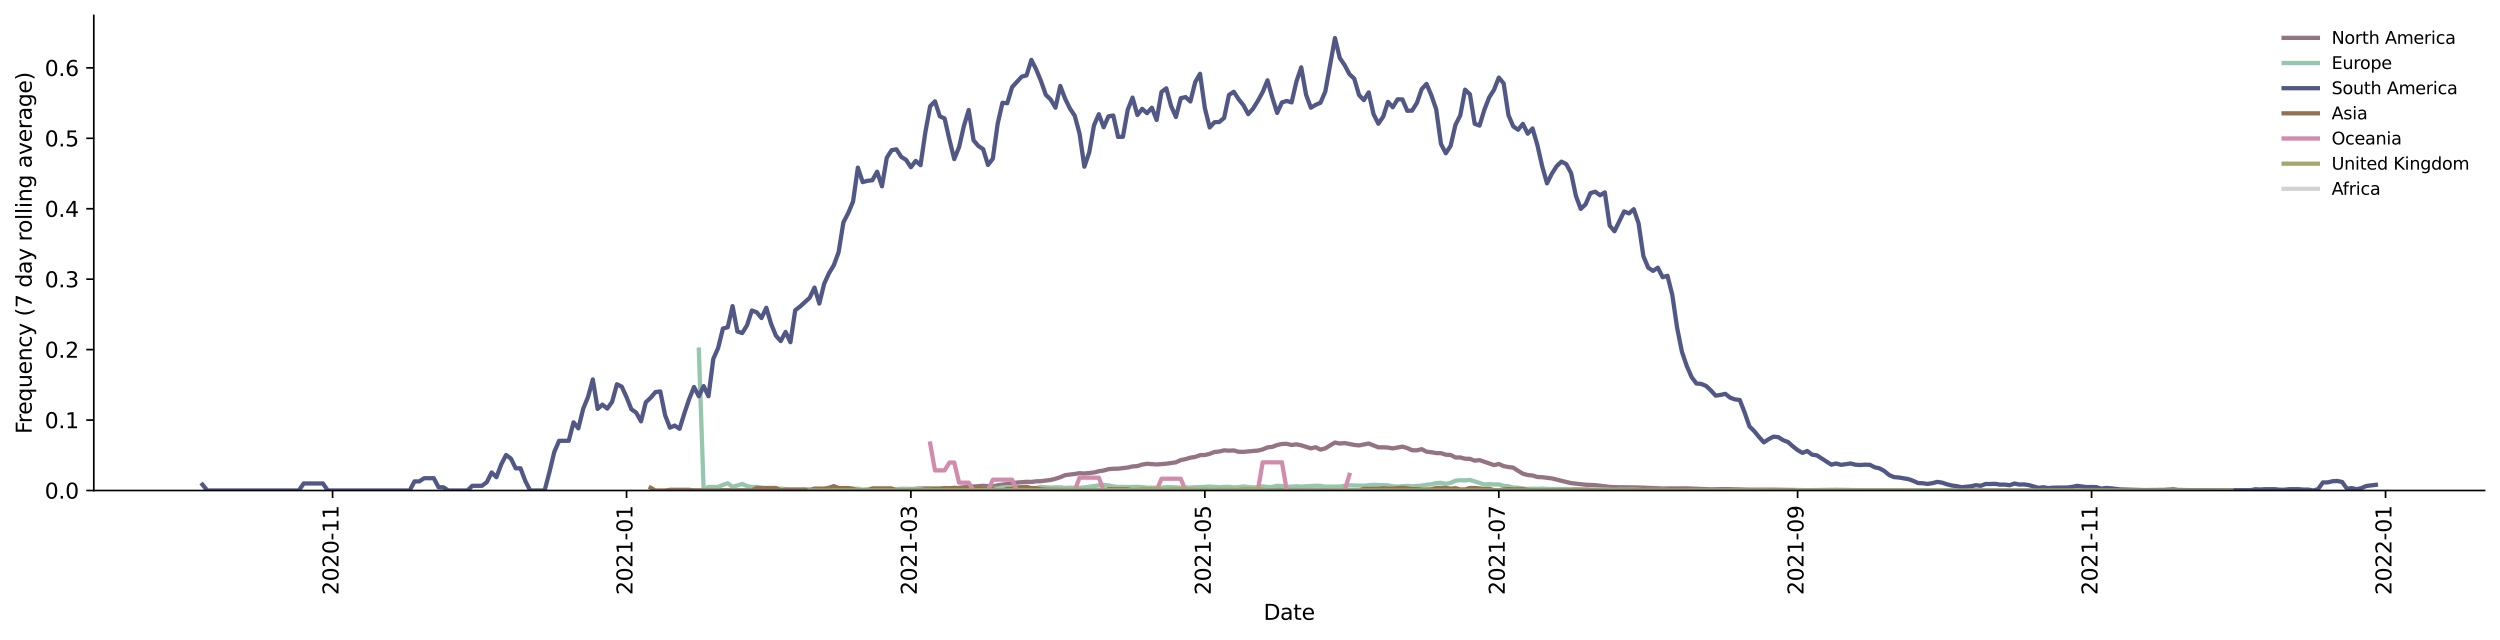 <?xml version="1.0" encoding="utf-8" standalone="no"?>
<!DOCTYPE svg PUBLIC "-//W3C//DTD SVG 1.1//EN"
  "http://www.w3.org/Graphics/SVG/1.1/DTD/svg11.dtd">
<svg xmlns:xlink="http://www.w3.org/1999/xlink" width="1166.981pt" height="298.621pt" viewBox="0 0 1166.981 298.621" xmlns="http://www.w3.org/2000/svg" version="1.1">
 <defs>
  <style type="text/css">*{stroke-linejoin: round; stroke-linecap: butt}</style>
 </defs>
 <g id="figure_1">
  <g id="patch_1">
   <path d="M 0 298.621 
L 1166.981 298.621 
L 1166.981 0 
L 0 0 
z
" style="fill: #ffffff"/>
  </g>
  <g id="axes_1">
   <g id="patch_2">
    <path d="M 43.781 228.96 
L 1159.781 228.96 
L 1159.781 7.2 
L 43.781 7.2 
z
" style="fill: #ffffff"/>
   </g>
   <g id="matplotlib.axis_1">
    <g id="xtick_1">
     <g id="line2d_1">
      <defs>
       <path id="m1e38da1a4a" d="M 0 0 
L 0 3.5 
" style="stroke: #000000; stroke-width: 0.8"/>
      </defs>
      <g>
       <use xlink:href="#m1e38da1a4a" x="155.246" y="228.96" style="stroke: #000000; stroke-width: 0.8"/>
      </g>
     </g>
     <g id="text_1">
      <!-- 2020-11 -->
      <g transform="translate(158.006 277.743)rotate(-90)scale(0.1 -0.1)">
       <defs>
        <path id="DejaVuSans-32" d="M 1228 531 
L 3431 531 
L 3431 0 
L 469 0 
L 469 531 
Q 828 903 1448 1529 
Q 2069 2156 2228 2338 
Q 2531 2678 2651 2914 
Q 2772 3150 2772 3378 
Q 2772 3750 2511 3984 
Q 2250 4219 1831 4219 
Q 1534 4219 1204 4116 
Q 875 4013 500 3803 
L 500 4441 
Q 881 4594 1212 4672 
Q 1544 4750 1819 4750 
Q 2544 4750 2975 4387 
Q 3406 4025 3406 3419 
Q 3406 3131 3298 2873 
Q 3191 2616 2906 2266 
Q 2828 2175 2409 1742 
Q 1991 1309 1228 531 
z
" transform="scale(0.016)"/>
        <path id="DejaVuSans-30" d="M 2034 4250 
Q 1547 4250 1301 3770 
Q 1056 3291 1056 2328 
Q 1056 1369 1301 889 
Q 1547 409 2034 409 
Q 2525 409 2770 889 
Q 3016 1369 3016 2328 
Q 3016 3291 2770 3770 
Q 2525 4250 2034 4250 
z
M 2034 4750 
Q 2819 4750 3233 4129 
Q 3647 3509 3647 2328 
Q 3647 1150 3233 529 
Q 2819 -91 2034 -91 
Q 1250 -91 836 529 
Q 422 1150 422 2328 
Q 422 3509 836 4129 
Q 1250 4750 2034 4750 
z
" transform="scale(0.016)"/>
        <path id="DejaVuSans-2d" d="M 313 2009 
L 1997 2009 
L 1997 1497 
L 313 1497 
L 313 2009 
z
" transform="scale(0.016)"/>
        <path id="DejaVuSans-31" d="M 794 531 
L 1825 531 
L 1825 4091 
L 703 3866 
L 703 4441 
L 1819 4666 
L 2450 4666 
L 2450 531 
L 3481 531 
L 3481 0 
L 794 0 
L 794 531 
z
" transform="scale(0.016)"/>
       </defs>
       <use xlink:href="#DejaVuSans-32"/>
       <use xlink:href="#DejaVuSans-30" x="63.623"/>
       <use xlink:href="#DejaVuSans-32" x="127.246"/>
       <use xlink:href="#DejaVuSans-30" x="190.869"/>
       <use xlink:href="#DejaVuSans-2d" x="254.492"/>
       <use xlink:href="#DejaVuSans-31" x="290.576"/>
       <use xlink:href="#DejaVuSans-31" x="354.199"/>
      </g>
     </g>
    </g>
    <g id="xtick_2">
     <g id="line2d_2">
      <g>
       <use xlink:href="#m1e38da1a4a" x="292.469" y="228.96" style="stroke: #000000; stroke-width: 0.8"/>
      </g>
     </g>
     <g id="text_2">
      <!-- 2021-01 -->
      <g transform="translate(295.228 277.743)rotate(-90)scale(0.1 -0.1)">
       <use xlink:href="#DejaVuSans-32"/>
       <use xlink:href="#DejaVuSans-30" x="63.623"/>
       <use xlink:href="#DejaVuSans-32" x="127.246"/>
       <use xlink:href="#DejaVuSans-31" x="190.869"/>
       <use xlink:href="#DejaVuSans-2d" x="254.492"/>
       <use xlink:href="#DejaVuSans-30" x="290.576"/>
       <use xlink:href="#DejaVuSans-31" x="354.199"/>
      </g>
     </g>
    </g>
    <g id="xtick_3">
     <g id="line2d_3">
      <g>
       <use xlink:href="#m1e38da1a4a" x="425.192" y="228.96" style="stroke: #000000; stroke-width: 0.8"/>
      </g>
     </g>
     <g id="text_3">
      <!-- 2021-03 -->
      <g transform="translate(427.951 277.743)rotate(-90)scale(0.1 -0.1)">
       <defs>
        <path id="DejaVuSans-33" d="M 2597 2516 
Q 3050 2419 3304 2112 
Q 3559 1806 3559 1356 
Q 3559 666 3084 287 
Q 2609 -91 1734 -91 
Q 1441 -91 1130 -33 
Q 819 25 488 141 
L 488 750 
Q 750 597 1062 519 
Q 1375 441 1716 441 
Q 2309 441 2620 675 
Q 2931 909 2931 1356 
Q 2931 1769 2642 2001 
Q 2353 2234 1838 2234 
L 1294 2234 
L 1294 2753 
L 1863 2753 
Q 2328 2753 2575 2939 
Q 2822 3125 2822 3475 
Q 2822 3834 2567 4026 
Q 2313 4219 1838 4219 
Q 1578 4219 1281 4162 
Q 984 4106 628 3988 
L 628 4550 
Q 988 4650 1302 4700 
Q 1616 4750 1894 4750 
Q 2613 4750 3031 4423 
Q 3450 4097 3450 3541 
Q 3450 3153 3228 2886 
Q 3006 2619 2597 2516 
z
" transform="scale(0.016)"/>
       </defs>
       <use xlink:href="#DejaVuSans-32"/>
       <use xlink:href="#DejaVuSans-30" x="63.623"/>
       <use xlink:href="#DejaVuSans-32" x="127.246"/>
       <use xlink:href="#DejaVuSans-31" x="190.869"/>
       <use xlink:href="#DejaVuSans-2d" x="254.492"/>
       <use xlink:href="#DejaVuSans-30" x="290.576"/>
       <use xlink:href="#DejaVuSans-33" x="354.199"/>
      </g>
     </g>
    </g>
    <g id="xtick_4">
     <g id="line2d_4">
      <g>
       <use xlink:href="#m1e38da1a4a" x="562.414" y="228.96" style="stroke: #000000; stroke-width: 0.8"/>
      </g>
     </g>
     <g id="text_4">
      <!-- 2021-05 -->
      <g transform="translate(565.174 277.743)rotate(-90)scale(0.1 -0.1)">
       <defs>
        <path id="DejaVuSans-35" d="M 691 4666 
L 3169 4666 
L 3169 4134 
L 1269 4134 
L 1269 2991 
Q 1406 3038 1543 3061 
Q 1681 3084 1819 3084 
Q 2600 3084 3056 2656 
Q 3513 2228 3513 1497 
Q 3513 744 3044 326 
Q 2575 -91 1722 -91 
Q 1428 -91 1123 -41 
Q 819 9 494 109 
L 494 744 
Q 775 591 1075 516 
Q 1375 441 1709 441 
Q 2250 441 2565 725 
Q 2881 1009 2881 1497 
Q 2881 1984 2565 2268 
Q 2250 2553 1709 2553 
Q 1456 2553 1204 2497 
Q 953 2441 691 2322 
L 691 4666 
z
" transform="scale(0.016)"/>
       </defs>
       <use xlink:href="#DejaVuSans-32"/>
       <use xlink:href="#DejaVuSans-30" x="63.623"/>
       <use xlink:href="#DejaVuSans-32" x="127.246"/>
       <use xlink:href="#DejaVuSans-31" x="190.869"/>
       <use xlink:href="#DejaVuSans-2d" x="254.492"/>
       <use xlink:href="#DejaVuSans-30" x="290.576"/>
       <use xlink:href="#DejaVuSans-35" x="354.199"/>
      </g>
     </g>
    </g>
    <g id="xtick_5">
     <g id="line2d_5">
      <g>
       <use xlink:href="#m1e38da1a4a" x="699.637" y="228.96" style="stroke: #000000; stroke-width: 0.8"/>
      </g>
     </g>
     <g id="text_5">
      <!-- 2021-07 -->
      <g transform="translate(702.396 277.743)rotate(-90)scale(0.1 -0.1)">
       <defs>
        <path id="DejaVuSans-37" d="M 525 4666 
L 3525 4666 
L 3525 4397 
L 1831 0 
L 1172 0 
L 2766 4134 
L 525 4134 
L 525 4666 
z
" transform="scale(0.016)"/>
       </defs>
       <use xlink:href="#DejaVuSans-32"/>
       <use xlink:href="#DejaVuSans-30" x="63.623"/>
       <use xlink:href="#DejaVuSans-32" x="127.246"/>
       <use xlink:href="#DejaVuSans-31" x="190.869"/>
       <use xlink:href="#DejaVuSans-2d" x="254.492"/>
       <use xlink:href="#DejaVuSans-30" x="290.576"/>
       <use xlink:href="#DejaVuSans-37" x="354.199"/>
      </g>
     </g>
    </g>
    <g id="xtick_6">
     <g id="line2d_6">
      <g>
       <use xlink:href="#m1e38da1a4a" x="839.108" y="228.96" style="stroke: #000000; stroke-width: 0.8"/>
      </g>
     </g>
     <g id="text_6">
      <!-- 2021-09 -->
      <g transform="translate(841.868 277.743)rotate(-90)scale(0.1 -0.1)">
       <defs>
        <path id="DejaVuSans-39" d="M 703 97 
L 703 672 
Q 941 559 1184 500 
Q 1428 441 1663 441 
Q 2288 441 2617 861 
Q 2947 1281 2994 2138 
Q 2813 1869 2534 1725 
Q 2256 1581 1919 1581 
Q 1219 1581 811 2004 
Q 403 2428 403 3163 
Q 403 3881 828 4315 
Q 1253 4750 1959 4750 
Q 2769 4750 3195 4129 
Q 3622 3509 3622 2328 
Q 3622 1225 3098 567 
Q 2575 -91 1691 -91 
Q 1453 -91 1209 -44 
Q 966 3 703 97 
z
M 1959 2075 
Q 2384 2075 2632 2365 
Q 2881 2656 2881 3163 
Q 2881 3666 2632 3958 
Q 2384 4250 1959 4250 
Q 1534 4250 1286 3958 
Q 1038 3666 1038 3163 
Q 1038 2656 1286 2365 
Q 1534 2075 1959 2075 
z
" transform="scale(0.016)"/>
       </defs>
       <use xlink:href="#DejaVuSans-32"/>
       <use xlink:href="#DejaVuSans-30" x="63.623"/>
       <use xlink:href="#DejaVuSans-32" x="127.246"/>
       <use xlink:href="#DejaVuSans-31" x="190.869"/>
       <use xlink:href="#DejaVuSans-2d" x="254.492"/>
       <use xlink:href="#DejaVuSans-30" x="290.576"/>
       <use xlink:href="#DejaVuSans-39" x="354.199"/>
      </g>
     </g>
    </g>
    <g id="xtick_7">
     <g id="line2d_7">
      <g>
       <use xlink:href="#m1e38da1a4a" x="976.331" y="228.96" style="stroke: #000000; stroke-width: 0.8"/>
      </g>
     </g>
     <g id="text_7">
      <!-- 2021-11 -->
      <g transform="translate(979.09 277.743)rotate(-90)scale(0.1 -0.1)">
       <use xlink:href="#DejaVuSans-32"/>
       <use xlink:href="#DejaVuSans-30" x="63.623"/>
       <use xlink:href="#DejaVuSans-32" x="127.246"/>
       <use xlink:href="#DejaVuSans-31" x="190.869"/>
       <use xlink:href="#DejaVuSans-2d" x="254.492"/>
       <use xlink:href="#DejaVuSans-31" x="290.576"/>
       <use xlink:href="#DejaVuSans-31" x="354.199"/>
      </g>
     </g>
    </g>
    <g id="xtick_8">
     <g id="line2d_8">
      <g>
       <use xlink:href="#m1e38da1a4a" x="1113.553" y="228.96" style="stroke: #000000; stroke-width: 0.8"/>
      </g>
     </g>
     <g id="text_8">
      <!-- 2022-01 -->
      <g transform="translate(1116.312 277.743)rotate(-90)scale(0.1 -0.1)">
       <use xlink:href="#DejaVuSans-32"/>
       <use xlink:href="#DejaVuSans-30" x="63.623"/>
       <use xlink:href="#DejaVuSans-32" x="127.246"/>
       <use xlink:href="#DejaVuSans-32" x="190.869"/>
       <use xlink:href="#DejaVuSans-2d" x="254.492"/>
       <use xlink:href="#DejaVuSans-30" x="290.576"/>
       <use xlink:href="#DejaVuSans-31" x="354.199"/>
      </g>
     </g>
    </g>
    <g id="text_9">
     <!-- Date -->
     <g transform="translate(589.83 289.341)scale(0.1 -0.1)">
      <defs>
       <path id="DejaVuSans-44" d="M 1259 4147 
L 1259 519 
L 2022 519 
Q 2988 519 3436 956 
Q 3884 1394 3884 2338 
Q 3884 3275 3436 3711 
Q 2988 4147 2022 4147 
L 1259 4147 
z
M 628 4666 
L 1925 4666 
Q 3281 4666 3915 4102 
Q 4550 3538 4550 2338 
Q 4550 1131 3912 565 
Q 3275 0 1925 0 
L 628 0 
L 628 4666 
z
" transform="scale(0.016)"/>
       <path id="DejaVuSans-61" d="M 2194 1759 
Q 1497 1759 1228 1600 
Q 959 1441 959 1056 
Q 959 750 1161 570 
Q 1363 391 1709 391 
Q 2188 391 2477 730 
Q 2766 1069 2766 1631 
L 2766 1759 
L 2194 1759 
z
M 3341 1997 
L 3341 0 
L 2766 0 
L 2766 531 
Q 2569 213 2275 61 
Q 1981 -91 1556 -91 
Q 1019 -91 701 211 
Q 384 513 384 1019 
Q 384 1609 779 1909 
Q 1175 2209 1959 2209 
L 2766 2209 
L 2766 2266 
Q 2766 2663 2505 2880 
Q 2244 3097 1772 3097 
Q 1472 3097 1187 3025 
Q 903 2953 641 2809 
L 641 3341 
Q 956 3463 1253 3523 
Q 1550 3584 1831 3584 
Q 2591 3584 2966 3190 
Q 3341 2797 3341 1997 
z
" transform="scale(0.016)"/>
       <path id="DejaVuSans-74" d="M 1172 4494 
L 1172 3500 
L 2356 3500 
L 2356 3053 
L 1172 3053 
L 1172 1153 
Q 1172 725 1289 603 
Q 1406 481 1766 481 
L 2356 481 
L 2356 0 
L 1766 0 
Q 1100 0 847 248 
Q 594 497 594 1153 
L 594 3053 
L 172 3053 
L 172 3500 
L 594 3500 
L 594 4494 
L 1172 4494 
z
" transform="scale(0.016)"/>
       <path id="DejaVuSans-65" d="M 3597 1894 
L 3597 1613 
L 953 1613 
Q 991 1019 1311 708 
Q 1631 397 2203 397 
Q 2534 397 2845 478 
Q 3156 559 3463 722 
L 3463 178 
Q 3153 47 2828 -22 
Q 2503 -91 2169 -91 
Q 1331 -91 842 396 
Q 353 884 353 1716 
Q 353 2575 817 3079 
Q 1281 3584 2069 3584 
Q 2775 3584 3186 3129 
Q 3597 2675 3597 1894 
z
M 3022 2063 
Q 3016 2534 2758 2815 
Q 2500 3097 2075 3097 
Q 1594 3097 1305 2825 
Q 1016 2553 972 2059 
L 3022 2063 
z
" transform="scale(0.016)"/>
      </defs>
      <use xlink:href="#DejaVuSans-44"/>
      <use xlink:href="#DejaVuSans-61" x="77.002"/>
      <use xlink:href="#DejaVuSans-74" x="138.281"/>
      <use xlink:href="#DejaVuSans-65" x="177.49"/>
     </g>
    </g>
   </g>
   <g id="matplotlib.axis_2">
    <g id="ytick_1">
     <g id="line2d_9">
      <defs>
       <path id="m904f48302e" d="M 0 0 
L -3.5 0 
" style="stroke: #000000; stroke-width: 0.8"/>
      </defs>
      <g>
       <use xlink:href="#m904f48302e" x="43.781" y="228.96" style="stroke: #000000; stroke-width: 0.8"/>
      </g>
     </g>
     <g id="text_10">
      <!-- 0.0 -->
      <g transform="translate(20.878 232.759)scale(0.1 -0.1)">
       <defs>
        <path id="DejaVuSans-2e" d="M 684 794 
L 1344 794 
L 1344 0 
L 684 0 
L 684 794 
z
" transform="scale(0.016)"/>
       </defs>
       <use xlink:href="#DejaVuSans-30"/>
       <use xlink:href="#DejaVuSans-2e" x="63.623"/>
       <use xlink:href="#DejaVuSans-30" x="95.41"/>
      </g>
     </g>
    </g>
    <g id="ytick_2">
     <g id="line2d_10">
      <g>
       <use xlink:href="#m904f48302e" x="43.781" y="196.079" style="stroke: #000000; stroke-width: 0.8"/>
      </g>
     </g>
     <g id="text_11">
      <!-- 0.1 -->
      <g transform="translate(20.878 199.878)scale(0.1 -0.1)">
       <use xlink:href="#DejaVuSans-30"/>
       <use xlink:href="#DejaVuSans-2e" x="63.623"/>
       <use xlink:href="#DejaVuSans-31" x="95.41"/>
      </g>
     </g>
    </g>
    <g id="ytick_3">
     <g id="line2d_11">
      <g>
       <use xlink:href="#m904f48302e" x="43.781" y="163.198" style="stroke: #000000; stroke-width: 0.8"/>
      </g>
     </g>
     <g id="text_12">
      <!-- 0.2 -->
      <g transform="translate(20.878 166.997)scale(0.1 -0.1)">
       <use xlink:href="#DejaVuSans-30"/>
       <use xlink:href="#DejaVuSans-2e" x="63.623"/>
       <use xlink:href="#DejaVuSans-32" x="95.41"/>
      </g>
     </g>
    </g>
    <g id="ytick_4">
     <g id="line2d_12">
      <g>
       <use xlink:href="#m904f48302e" x="43.781" y="130.317" style="stroke: #000000; stroke-width: 0.8"/>
      </g>
     </g>
     <g id="text_13">
      <!-- 0.3 -->
      <g transform="translate(20.878 134.116)scale(0.1 -0.1)">
       <use xlink:href="#DejaVuSans-30"/>
       <use xlink:href="#DejaVuSans-2e" x="63.623"/>
       <use xlink:href="#DejaVuSans-33" x="95.41"/>
      </g>
     </g>
    </g>
    <g id="ytick_5">
     <g id="line2d_13">
      <g>
       <use xlink:href="#m904f48302e" x="43.781" y="97.436" style="stroke: #000000; stroke-width: 0.8"/>
      </g>
     </g>
     <g id="text_14">
      <!-- 0.4 -->
      <g transform="translate(20.878 101.235)scale(0.1 -0.1)">
       <defs>
        <path id="DejaVuSans-34" d="M 2419 4116 
L 825 1625 
L 2419 1625 
L 2419 4116 
z
M 2253 4666 
L 3047 4666 
L 3047 1625 
L 3713 1625 
L 3713 1100 
L 3047 1100 
L 3047 0 
L 2419 0 
L 2419 1100 
L 313 1100 
L 313 1709 
L 2253 4666 
z
" transform="scale(0.016)"/>
       </defs>
       <use xlink:href="#DejaVuSans-30"/>
       <use xlink:href="#DejaVuSans-2e" x="63.623"/>
       <use xlink:href="#DejaVuSans-34" x="95.41"/>
      </g>
     </g>
    </g>
    <g id="ytick_6">
     <g id="line2d_14">
      <g>
       <use xlink:href="#m904f48302e" x="43.781" y="64.555" style="stroke: #000000; stroke-width: 0.8"/>
      </g>
     </g>
     <g id="text_15">
      <!-- 0.5 -->
      <g transform="translate(20.878 68.354)scale(0.1 -0.1)">
       <use xlink:href="#DejaVuSans-30"/>
       <use xlink:href="#DejaVuSans-2e" x="63.623"/>
       <use xlink:href="#DejaVuSans-35" x="95.41"/>
      </g>
     </g>
    </g>
    <g id="ytick_7">
     <g id="line2d_15">
      <g>
       <use xlink:href="#m904f48302e" x="43.781" y="31.674" style="stroke: #000000; stroke-width: 0.8"/>
      </g>
     </g>
     <g id="text_16">
      <!-- 0.6 -->
      <g transform="translate(20.878 35.473)scale(0.1 -0.1)">
       <defs>
        <path id="DejaVuSans-36" d="M 2113 2584 
Q 1688 2584 1439 2293 
Q 1191 2003 1191 1497 
Q 1191 994 1439 701 
Q 1688 409 2113 409 
Q 2538 409 2786 701 
Q 3034 994 3034 1497 
Q 3034 2003 2786 2293 
Q 2538 2584 2113 2584 
z
M 3366 4563 
L 3366 3988 
Q 3128 4100 2886 4159 
Q 2644 4219 2406 4219 
Q 1781 4219 1451 3797 
Q 1122 3375 1075 2522 
Q 1259 2794 1537 2939 
Q 1816 3084 2150 3084 
Q 2853 3084 3261 2657 
Q 3669 2231 3669 1497 
Q 3669 778 3244 343 
Q 2819 -91 2113 -91 
Q 1303 -91 875 529 
Q 447 1150 447 2328 
Q 447 3434 972 4092 
Q 1497 4750 2381 4750 
Q 2619 4750 2861 4703 
Q 3103 4656 3366 4563 
z
" transform="scale(0.016)"/>
       </defs>
       <use xlink:href="#DejaVuSans-30"/>
       <use xlink:href="#DejaVuSans-2e" x="63.623"/>
       <use xlink:href="#DejaVuSans-36" x="95.41"/>
      </g>
     </g>
    </g>
    <g id="text_17">
     <!-- Frequency (7 day rolling average) -->
     <g transform="translate(14.798 202.529)rotate(-90)scale(0.1 -0.1)">
      <defs>
       <path id="DejaVuSans-46" d="M 628 4666 
L 3309 4666 
L 3309 4134 
L 1259 4134 
L 1259 2759 
L 3109 2759 
L 3109 2228 
L 1259 2228 
L 1259 0 
L 628 0 
L 628 4666 
z
" transform="scale(0.016)"/>
       <path id="DejaVuSans-72" d="M 2631 2963 
Q 2534 3019 2420 3045 
Q 2306 3072 2169 3072 
Q 1681 3072 1420 2755 
Q 1159 2438 1159 1844 
L 1159 0 
L 581 0 
L 581 3500 
L 1159 3500 
L 1159 2956 
Q 1341 3275 1631 3429 
Q 1922 3584 2338 3584 
Q 2397 3584 2469 3576 
Q 2541 3569 2628 3553 
L 2631 2963 
z
" transform="scale(0.016)"/>
       <path id="DejaVuSans-71" d="M 947 1747 
Q 947 1113 1208 752 
Q 1469 391 1925 391 
Q 2381 391 2643 752 
Q 2906 1113 2906 1747 
Q 2906 2381 2643 2742 
Q 2381 3103 1925 3103 
Q 1469 3103 1208 2742 
Q 947 2381 947 1747 
z
M 2906 525 
Q 2725 213 2448 61 
Q 2172 -91 1784 -91 
Q 1150 -91 751 415 
Q 353 922 353 1747 
Q 353 2572 751 3078 
Q 1150 3584 1784 3584 
Q 2172 3584 2448 3432 
Q 2725 3281 2906 2969 
L 2906 3500 
L 3481 3500 
L 3481 -1331 
L 2906 -1331 
L 2906 525 
z
" transform="scale(0.016)"/>
       <path id="DejaVuSans-75" d="M 544 1381 
L 544 3500 
L 1119 3500 
L 1119 1403 
Q 1119 906 1312 657 
Q 1506 409 1894 409 
Q 2359 409 2629 706 
Q 2900 1003 2900 1516 
L 2900 3500 
L 3475 3500 
L 3475 0 
L 2900 0 
L 2900 538 
Q 2691 219 2414 64 
Q 2138 -91 1772 -91 
Q 1169 -91 856 284 
Q 544 659 544 1381 
z
M 1991 3584 
L 1991 3584 
z
" transform="scale(0.016)"/>
       <path id="DejaVuSans-6e" d="M 3513 2113 
L 3513 0 
L 2938 0 
L 2938 2094 
Q 2938 2591 2744 2837 
Q 2550 3084 2163 3084 
Q 1697 3084 1428 2787 
Q 1159 2491 1159 1978 
L 1159 0 
L 581 0 
L 581 3500 
L 1159 3500 
L 1159 2956 
Q 1366 3272 1645 3428 
Q 1925 3584 2291 3584 
Q 2894 3584 3203 3211 
Q 3513 2838 3513 2113 
z
" transform="scale(0.016)"/>
       <path id="DejaVuSans-63" d="M 3122 3366 
L 3122 2828 
Q 2878 2963 2633 3030 
Q 2388 3097 2138 3097 
Q 1578 3097 1268 2742 
Q 959 2388 959 1747 
Q 959 1106 1268 751 
Q 1578 397 2138 397 
Q 2388 397 2633 464 
Q 2878 531 3122 666 
L 3122 134 
Q 2881 22 2623 -34 
Q 2366 -91 2075 -91 
Q 1284 -91 818 406 
Q 353 903 353 1747 
Q 353 2603 823 3093 
Q 1294 3584 2113 3584 
Q 2378 3584 2631 3529 
Q 2884 3475 3122 3366 
z
" transform="scale(0.016)"/>
       <path id="DejaVuSans-79" d="M 2059 -325 
Q 1816 -950 1584 -1140 
Q 1353 -1331 966 -1331 
L 506 -1331 
L 506 -850 
L 844 -850 
Q 1081 -850 1212 -737 
Q 1344 -625 1503 -206 
L 1606 56 
L 191 3500 
L 800 3500 
L 1894 763 
L 2988 3500 
L 3597 3500 
L 2059 -325 
z
" transform="scale(0.016)"/>
       <path id="DejaVuSans-20" transform="scale(0.016)"/>
       <path id="DejaVuSans-28" d="M 1984 4856 
Q 1566 4138 1362 3434 
Q 1159 2731 1159 2009 
Q 1159 1288 1364 580 
Q 1569 -128 1984 -844 
L 1484 -844 
Q 1016 -109 783 600 
Q 550 1309 550 2009 
Q 550 2706 781 3412 
Q 1013 4119 1484 4856 
L 1984 4856 
z
" transform="scale(0.016)"/>
       <path id="DejaVuSans-64" d="M 2906 2969 
L 2906 4863 
L 3481 4863 
L 3481 0 
L 2906 0 
L 2906 525 
Q 2725 213 2448 61 
Q 2172 -91 1784 -91 
Q 1150 -91 751 415 
Q 353 922 353 1747 
Q 353 2572 751 3078 
Q 1150 3584 1784 3584 
Q 2172 3584 2448 3432 
Q 2725 3281 2906 2969 
z
M 947 1747 
Q 947 1113 1208 752 
Q 1469 391 1925 391 
Q 2381 391 2643 752 
Q 2906 1113 2906 1747 
Q 2906 2381 2643 2742 
Q 2381 3103 1925 3103 
Q 1469 3103 1208 2742 
Q 947 2381 947 1747 
z
" transform="scale(0.016)"/>
       <path id="DejaVuSans-6f" d="M 1959 3097 
Q 1497 3097 1228 2736 
Q 959 2375 959 1747 
Q 959 1119 1226 758 
Q 1494 397 1959 397 
Q 2419 397 2687 759 
Q 2956 1122 2956 1747 
Q 2956 2369 2687 2733 
Q 2419 3097 1959 3097 
z
M 1959 3584 
Q 2709 3584 3137 3096 
Q 3566 2609 3566 1747 
Q 3566 888 3137 398 
Q 2709 -91 1959 -91 
Q 1206 -91 779 398 
Q 353 888 353 1747 
Q 353 2609 779 3096 
Q 1206 3584 1959 3584 
z
" transform="scale(0.016)"/>
       <path id="DejaVuSans-6c" d="M 603 4863 
L 1178 4863 
L 1178 0 
L 603 0 
L 603 4863 
z
" transform="scale(0.016)"/>
       <path id="DejaVuSans-69" d="M 603 3500 
L 1178 3500 
L 1178 0 
L 603 0 
L 603 3500 
z
M 603 4863 
L 1178 4863 
L 1178 4134 
L 603 4134 
L 603 4863 
z
" transform="scale(0.016)"/>
       <path id="DejaVuSans-67" d="M 2906 1791 
Q 2906 2416 2648 2759 
Q 2391 3103 1925 3103 
Q 1463 3103 1205 2759 
Q 947 2416 947 1791 
Q 947 1169 1205 825 
Q 1463 481 1925 481 
Q 2391 481 2648 825 
Q 2906 1169 2906 1791 
z
M 3481 434 
Q 3481 -459 3084 -895 
Q 2688 -1331 1869 -1331 
Q 1566 -1331 1297 -1286 
Q 1028 -1241 775 -1147 
L 775 -588 
Q 1028 -725 1275 -790 
Q 1522 -856 1778 -856 
Q 2344 -856 2625 -561 
Q 2906 -266 2906 331 
L 2906 616 
Q 2728 306 2450 153 
Q 2172 0 1784 0 
Q 1141 0 747 490 
Q 353 981 353 1791 
Q 353 2603 747 3093 
Q 1141 3584 1784 3584 
Q 2172 3584 2450 3431 
Q 2728 3278 2906 2969 
L 2906 3500 
L 3481 3500 
L 3481 434 
z
" transform="scale(0.016)"/>
       <path id="DejaVuSans-76" d="M 191 3500 
L 800 3500 
L 1894 563 
L 2988 3500 
L 3597 3500 
L 2284 0 
L 1503 0 
L 191 3500 
z
" transform="scale(0.016)"/>
       <path id="DejaVuSans-29" d="M 513 4856 
L 1013 4856 
Q 1481 4119 1714 3412 
Q 1947 2706 1947 2009 
Q 1947 1309 1714 600 
Q 1481 -109 1013 -844 
L 513 -844 
Q 928 -128 1133 580 
Q 1338 1288 1338 2009 
Q 1338 2731 1133 3434 
Q 928 4138 513 4856 
z
" transform="scale(0.016)"/>
      </defs>
      <use xlink:href="#DejaVuSans-46"/>
      <use xlink:href="#DejaVuSans-72" x="50.27"/>
      <use xlink:href="#DejaVuSans-65" x="89.133"/>
      <use xlink:href="#DejaVuSans-71" x="150.656"/>
      <use xlink:href="#DejaVuSans-75" x="214.133"/>
      <use xlink:href="#DejaVuSans-65" x="277.512"/>
      <use xlink:href="#DejaVuSans-6e" x="339.035"/>
      <use xlink:href="#DejaVuSans-63" x="402.414"/>
      <use xlink:href="#DejaVuSans-79" x="457.395"/>
      <use xlink:href="#DejaVuSans-20" x="516.574"/>
      <use xlink:href="#DejaVuSans-28" x="548.361"/>
      <use xlink:href="#DejaVuSans-37" x="587.375"/>
      <use xlink:href="#DejaVuSans-20" x="650.998"/>
      <use xlink:href="#DejaVuSans-64" x="682.785"/>
      <use xlink:href="#DejaVuSans-61" x="746.262"/>
      <use xlink:href="#DejaVuSans-79" x="807.541"/>
      <use xlink:href="#DejaVuSans-20" x="866.721"/>
      <use xlink:href="#DejaVuSans-72" x="898.508"/>
      <use xlink:href="#DejaVuSans-6f" x="937.371"/>
      <use xlink:href="#DejaVuSans-6c" x="998.553"/>
      <use xlink:href="#DejaVuSans-6c" x="1026.336"/>
      <use xlink:href="#DejaVuSans-69" x="1054.119"/>
      <use xlink:href="#DejaVuSans-6e" x="1081.902"/>
      <use xlink:href="#DejaVuSans-67" x="1145.281"/>
      <use xlink:href="#DejaVuSans-20" x="1208.758"/>
      <use xlink:href="#DejaVuSans-61" x="1240.545"/>
      <use xlink:href="#DejaVuSans-76" x="1301.824"/>
      <use xlink:href="#DejaVuSans-65" x="1361.004"/>
      <use xlink:href="#DejaVuSans-72" x="1422.527"/>
      <use xlink:href="#DejaVuSans-61" x="1463.641"/>
      <use xlink:href="#DejaVuSans-67" x="1524.92"/>
      <use xlink:href="#DejaVuSans-65" x="1588.396"/>
      <use xlink:href="#DejaVuSans-29" x="1649.92"/>
     </g>
    </g>
   </g>
   <g id="line2d_16">
    <path d="M 319.463 228.876 
L 326.212 228.96 
L 330.711 228.866 
L 337.46 228.807 
L 341.959 228.901 
L 350.957 228.936 
L 359.955 228.911 
L 368.953 228.937 
L 384.7 228.774 
L 391.449 228.862 
L 395.948 228.824 
L 411.695 228.732 
L 416.194 228.48 
L 425.192 228.4 
L 429.691 228.008 
L 436.44 227.958 
L 440.939 228.135 
L 443.188 227.997 
L 445.438 228.014 
L 449.937 227.437 
L 452.186 227.033 
L 454.436 227.117 
L 458.935 226.776 
L 463.434 227.086 
L 465.684 226.534 
L 472.432 225.61 
L 474.682 225.261 
L 479.181 224.907 
L 481.431 224.958 
L 483.68 224.674 
L 485.93 224.599 
L 490.429 224.049 
L 492.678 223.479 
L 494.928 222.76 
L 497.177 221.809 
L 501.676 221.236 
L 503.926 220.881 
L 506.176 221.034 
L 510.675 220.548 
L 512.924 219.974 
L 515.174 219.634 
L 517.423 219.005 
L 519.673 218.807 
L 521.922 218.771 
L 526.421 218.244 
L 528.671 217.722 
L 530.921 217.572 
L 533.17 216.854 
L 535.42 216.485 
L 539.919 216.805 
L 544.418 216.452 
L 548.917 215.806 
L 551.166 214.766 
L 553.416 214.3 
L 555.666 213.645 
L 557.915 213.292 
L 560.165 212.471 
L 562.414 212.393 
L 564.664 211.845 
L 566.913 210.999 
L 569.163 210.755 
L 571.412 210.216 
L 573.662 210.371 
L 575.911 210.271 
L 578.161 210.883 
L 580.411 210.936 
L 584.91 210.505 
L 587.159 210.338 
L 589.409 209.792 
L 591.658 208.846 
L 593.908 208.584 
L 596.157 207.732 
L 598.407 207.241 
L 600.656 207.182 
L 602.906 207.731 
L 605.156 207.403 
L 607.405 207.873 
L 611.904 209.295 
L 614.154 208.768 
L 616.403 209.89 
L 618.653 209.267 
L 623.152 206.566 
L 625.401 207.042 
L 627.651 206.825 
L 632.15 207.684 
L 634.4 207.919 
L 638.899 207.022 
L 643.398 208.811 
L 645.647 208.797 
L 647.897 208.924 
L 650.146 209.324 
L 654.646 208.478 
L 656.895 209.153 
L 659.145 210.161 
L 661.394 210.219 
L 663.644 209.663 
L 665.893 210.85 
L 668.143 211.088 
L 670.392 211.497 
L 672.642 211.526 
L 674.892 212.257 
L 677.141 212.379 
L 679.391 213.547 
L 681.64 213.536 
L 683.89 214.129 
L 686.139 214.185 
L 688.389 215.033 
L 690.638 214.778 
L 695.137 216.305 
L 697.387 217.139 
L 699.637 216.577 
L 701.886 217.586 
L 704.136 218.021 
L 706.385 218.289 
L 708.635 219.781 
L 710.884 221.124 
L 713.134 221.743 
L 715.383 221.96 
L 717.633 222.659 
L 719.882 222.758 
L 724.382 223.308 
L 728.881 224.448 
L 733.38 225.512 
L 740.128 226.271 
L 744.627 226.461 
L 751.376 227.289 
L 755.875 227.457 
L 760.374 227.477 
L 764.873 227.563 
L 776.121 228.013 
L 787.369 227.968 
L 798.617 228.429 
L 805.365 228.301 
L 816.613 228.574 
L 827.861 228.583 
L 843.607 228.806 
L 857.105 228.676 
L 872.852 228.847 
L 881.85 228.861 
L 890.848 228.939 
L 1061.814 228.953 
L 1061.814 228.953 
" clip-path="url(#pf97b02ee7e)" style="fill: none; stroke: #947383; stroke-width: 2; stroke-linecap: square"/>
   </g>
   <g id="line2d_17">
    <path d="M 326.212 163.198 
L 328.461 228.96 
L 330.711 227.288 
L 335.21 227.288 
L 337.46 226.342 
L 339.709 225.586 
L 341.959 227.258 
L 346.458 225.932 
L 348.707 226.878 
L 350.957 227.362 
L 353.206 227.295 
L 355.456 227.72 
L 357.705 228.009 
L 359.955 227.876 
L 362.205 228.092 
L 364.454 228.061 
L 368.953 228.54 
L 380.201 228.392 
L 384.7 228.506 
L 386.95 228.403 
L 389.199 228.547 
L 391.449 228.108 
L 395.948 228.202 
L 400.447 228.119 
L 402.696 228.579 
L 404.946 228.358 
L 413.944 228.219 
L 418.443 228.347 
L 420.693 228.145 
L 429.691 228.243 
L 434.19 228.259 
L 436.44 227.831 
L 440.939 227.82 
L 443.188 227.965 
L 445.438 227.955 
L 447.687 228.296 
L 449.937 228.29 
L 454.436 227.987 
L 461.185 227.932 
L 463.434 228.131 
L 465.684 228.013 
L 467.933 227.534 
L 472.432 227.343 
L 476.931 227.304 
L 481.431 227.949 
L 483.68 227.774 
L 485.93 227.277 
L 488.179 227.49 
L 490.429 227.584 
L 494.928 227.471 
L 497.177 227.746 
L 499.427 227.644 
L 503.926 227.72 
L 506.176 227.525 
L 512.924 226.585 
L 515.174 226.342 
L 517.423 226.59 
L 519.673 227.042 
L 521.922 227.319 
L 524.172 227.276 
L 526.421 227.365 
L 530.921 227.264 
L 533.17 227.374 
L 535.42 227.63 
L 542.168 227.674 
L 544.418 227.378 
L 546.667 227.366 
L 551.166 227.614 
L 553.416 227.494 
L 555.666 227.605 
L 557.915 227.441 
L 560.165 227.404 
L 564.664 227.13 
L 569.163 227.453 
L 571.412 227.274 
L 573.662 227.257 
L 575.911 227.529 
L 578.161 227.416 
L 580.411 227.082 
L 584.91 227.539 
L 587.159 227.385 
L 589.409 227.017 
L 591.658 227.326 
L 593.908 227.305 
L 596.157 226.752 
L 598.407 226.881 
L 600.656 227.262 
L 605.156 226.985 
L 607.405 227.144 
L 614.154 226.744 
L 616.403 226.786 
L 618.653 227.183 
L 625.401 227.107 
L 627.651 226.774 
L 629.901 226.571 
L 636.649 226.716 
L 641.148 226.312 
L 647.897 226.561 
L 650.146 227.005 
L 652.396 227.127 
L 656.895 226.81 
L 659.145 226.998 
L 663.644 226.667 
L 665.893 226.276 
L 668.143 226.075 
L 670.392 225.491 
L 672.642 225.38 
L 674.892 225.869 
L 677.141 225.399 
L 679.391 224.398 
L 681.64 224.149 
L 683.89 224.265 
L 686.139 224.023 
L 692.888 226.147 
L 695.137 225.979 
L 697.387 226.164 
L 699.637 226.124 
L 701.886 226.79 
L 704.136 226.978 
L 706.385 227.593 
L 708.635 227.658 
L 710.884 228.033 
L 713.134 228.231 
L 715.383 228.119 
L 717.633 228.183 
L 719.882 228.057 
L 722.132 228.237 
L 735.629 228.383 
L 737.879 228.522 
L 746.877 228.432 
L 753.626 228.669 
L 755.875 228.576 
L 760.374 228.56 
L 764.873 228.508 
L 767.123 228.535 
L 769.372 228.443 
L 773.872 228.57 
L 778.371 228.712 
L 780.62 228.847 
L 785.119 228.863 
L 796.367 228.91 
L 818.862 228.919 
L 834.609 228.915 
L 857.105 228.932 
L 870.602 228.95 
L 913.343 228.946 
L 913.343 228.946 
" clip-path="url(#pf97b02ee7e)" style="fill: none; stroke: #96c6ad; stroke-width: 2; stroke-linecap: square"/>
   </g>
   <g id="line2d_18">
    <path d="M 94.509 226.22 
L 96.758 228.96 
L 139.499 228.96 
L 141.749 225.672 
L 150.747 225.672 
L 152.997 228.96 
L 191.239 228.96 
L 193.489 224.717 
L 195.738 224.717 
L 197.988 223.223 
L 202.487 223.223 
L 204.736 227.465 
L 206.986 227.465 
L 209.235 228.96 
L 218.234 228.96 
L 220.483 226.768 
L 224.982 226.768 
L 227.232 225.082 
L 229.481 220.546 
L 231.731 222.738 
L 233.98 216.76 
L 236.23 212.376 
L 238.479 214.062 
L 240.729 218.598 
L 242.979 218.598 
L 245.228 224.576 
L 247.478 228.96 
L 254.226 228.96 
L 256.476 220.382 
L 258.725 210.988 
L 260.975 205.769 
L 265.474 205.769 
L 267.724 197.147 
L 269.973 199.965 
L 272.223 190.836 
L 274.472 185.356 
L 276.722 177.136 
L 278.971 190.874 
L 281.221 188.873 
L 283.47 190.726 
L 285.72 187.594 
L 287.97 179.374 
L 290.219 180.487 
L 292.469 185.411 
L 294.718 191.056 
L 296.968 192.621 
L 299.217 196.691 
L 301.467 187.747 
L 303.716 185.682 
L 305.966 183.024 
L 308.215 182.709 
L 310.465 193.815 
L 312.715 199.628 
L 314.964 198.667 
L 317.214 200.169 
L 319.463 192.917 
L 321.713 186.258 
L 323.962 180.655 
L 326.212 184.957 
L 328.461 180.235 
L 330.711 184.984 
L 332.96 167.534 
L 335.21 162.447 
L 337.46 153.354 
L 339.709 152.763 
L 341.959 142.899 
L 344.208 154.732 
L 346.458 155.463 
L 348.707 151.85 
L 350.957 144.935 
L 353.206 145.757 
L 355.456 148.456 
L 357.705 143.662 
L 359.955 151.209 
L 362.205 156.734 
L 364.454 159.2 
L 366.704 154.939 
L 368.953 159.734 
L 371.203 144.826 
L 373.452 143.096 
L 377.951 138.991 
L 380.201 134.229 
L 382.45 141.705 
L 384.7 132.51 
L 386.95 127.572 
L 389.199 123.845 
L 391.449 117.742 
L 393.698 103.787 
L 395.948 99.464 
L 398.197 94.065 
L 400.447 78.257 
L 402.696 85.011 
L 404.946 84.387 
L 407.195 84.148 
L 409.445 80.154 
L 411.695 86.964 
L 413.944 73.634 
L 416.194 70.108 
L 418.443 69.7 
L 420.693 73.23 
L 422.942 74.614 
L 425.192 78.05 
L 427.441 75.108 
L 429.691 77.091 
L 431.94 61.781 
L 434.19 49.579 
L 436.44 47.304 
L 438.689 54.279 
L 440.939 55.316 
L 443.188 65.189 
L 445.438 74.262 
L 447.687 68.679 
L 449.937 58.816 
L 452.186 51.327 
L 454.436 65.47 
L 456.686 68.125 
L 458.935 69.634 
L 461.185 76.996 
L 463.434 74.094 
L 465.684 57.895 
L 467.933 47.983 
L 470.183 48.191 
L 472.432 40.687 
L 476.931 35.775 
L 479.181 35.188 
L 481.431 27.959 
L 483.68 32.39 
L 485.93 37.867 
L 488.179 44.282 
L 490.429 46.439 
L 492.678 50.265 
L 494.928 40.122 
L 497.177 46.045 
L 499.427 50.635 
L 501.676 54.005 
L 503.926 62.356 
L 506.176 77.81 
L 508.425 71.255 
L 510.675 58.479 
L 512.924 53.312 
L 515.174 59.403 
L 517.423 54.311 
L 519.673 53.935 
L 521.922 63.903 
L 524.172 63.841 
L 526.421 51.211 
L 528.671 45.563 
L 530.921 53.674 
L 533.17 50.802 
L 535.42 52.824 
L 537.669 50.26 
L 539.919 55.99 
L 542.168 42.933 
L 544.418 41.233 
L 546.667 49.526 
L 548.917 54.616 
L 551.166 45.838 
L 553.416 45.317 
L 555.666 47.382 
L 557.915 38.338 
L 560.165 34.453 
L 562.414 50.463 
L 564.664 59.491 
L 566.913 57.062 
L 569.163 56.946 
L 571.412 55.023 
L 573.662 44.353 
L 575.911 42.838 
L 578.161 46.284 
L 580.411 49.086 
L 582.66 53.291 
L 584.91 50.722 
L 587.159 47.084 
L 589.409 42.976 
L 591.658 37.507 
L 593.908 45.512 
L 596.157 52.702 
L 598.407 47.807 
L 600.656 47.119 
L 602.906 47.807 
L 605.156 38.08 
L 607.405 31.443 
L 609.655 44.203 
L 611.904 50.278 
L 614.154 48.948 
L 616.403 47.956 
L 618.653 42.654 
L 623.152 17.76 
L 625.401 27.064 
L 627.651 30.371 
L 629.901 34.611 
L 632.15 36.723 
L 634.4 44.389 
L 636.649 46.722 
L 638.899 43.133 
L 641.148 53.238 
L 643.398 57.743 
L 645.647 54.488 
L 647.897 47.554 
L 650.146 50.053 
L 652.396 46.359 
L 654.646 46.4 
L 656.895 51.717 
L 659.145 51.636 
L 661.394 48.043 
L 663.644 41.583 
L 665.893 39.168 
L 668.143 44.455 
L 670.392 50.983 
L 672.642 67.203 
L 674.892 71.542 
L 677.141 68.086 
L 679.391 58.285 
L 681.64 53.86 
L 683.89 41.849 
L 686.139 44.018 
L 688.389 57.771 
L 690.638 58.629 
L 692.888 51.24 
L 695.137 45.489 
L 697.387 41.927 
L 699.637 36.22 
L 701.886 38.921 
L 704.136 53.76 
L 706.385 59.015 
L 708.635 60.565 
L 710.884 57.821 
L 713.134 62.411 
L 715.383 59.957 
L 717.633 67.695 
L 719.882 77.638 
L 722.132 85.582 
L 724.382 81.117 
L 726.631 77.576 
L 728.881 75.455 
L 731.13 76.596 
L 733.38 80.802 
L 735.629 91.475 
L 737.879 97.514 
L 740.128 95.382 
L 742.378 90.167 
L 744.627 89.484 
L 746.877 91.147 
L 749.127 89.82 
L 751.376 105.275 
L 753.626 107.945 
L 758.125 98.683 
L 760.374 99.63 
L 762.624 97.661 
L 764.873 104.249 
L 767.123 119.579 
L 769.372 124.942 
L 771.622 126.452 
L 773.872 124.952 
L 776.121 129.399 
L 778.371 128.725 
L 780.62 137.678 
L 782.87 153.056 
L 785.119 164.248 
L 787.369 170.832 
L 789.618 176.021 
L 791.868 179.01 
L 794.117 179.223 
L 796.367 180.131 
L 798.617 182.244 
L 800.866 184.686 
L 803.116 184.354 
L 805.365 183.839 
L 807.615 185.622 
L 809.864 186.439 
L 812.114 186.712 
L 814.363 192.508 
L 816.613 199.012 
L 818.862 201.255 
L 821.112 203.995 
L 823.362 206.485 
L 825.611 205.004 
L 827.861 203.81 
L 830.11 204.058 
L 832.36 205.488 
L 834.609 206.32 
L 836.859 208.321 
L 839.108 210.096 
L 841.358 211.395 
L 843.607 210.533 
L 845.857 212.229 
L 848.107 212.572 
L 854.855 216.903 
L 857.105 216.34 
L 859.354 216.992 
L 863.853 216.339 
L 866.103 216.927 
L 868.353 217.059 
L 870.602 216.912 
L 872.852 216.987 
L 875.101 218.121 
L 877.351 218.628 
L 879.6 219.868 
L 881.85 221.748 
L 884.099 222.716 
L 886.349 222.892 
L 890.848 223.643 
L 893.098 224.471 
L 895.347 225.479 
L 897.597 225.582 
L 899.846 225.895 
L 902.096 225.509 
L 904.345 224.938 
L 906.595 225.309 
L 908.844 226.065 
L 911.094 226.641 
L 913.343 226.914 
L 915.593 227.435 
L 920.092 226.985 
L 922.342 226.47 
L 924.591 226.783 
L 926.841 225.91 
L 929.09 225.933 
L 931.34 225.837 
L 933.589 226.23 
L 935.839 226.203 
L 938.088 226.5 
L 940.338 225.688 
L 942.588 226.183 
L 944.837 226.123 
L 947.087 226.457 
L 951.586 227.733 
L 953.835 227.448 
L 956.085 227.839 
L 958.334 227.642 
L 965.083 227.565 
L 967.333 227.278 
L 969.582 226.795 
L 974.081 227.382 
L 976.331 227.333 
L 978.58 227.399 
L 980.83 228.091 
L 983.079 227.779 
L 985.329 227.94 
L 989.828 228.465 
L 1001.076 228.775 
L 1010.074 228.684 
L 1014.573 228.438 
L 1016.823 228.714 
L 1023.571 228.818 
L 1041.568 228.96 
L 1043.817 228.817 
L 1050.566 228.817 
L 1052.815 228.37 
L 1055.065 228.513 
L 1057.314 228.353 
L 1061.814 228.353 
L 1064.063 228.609 
L 1066.313 228.609 
L 1068.562 228.365 
L 1073.061 228.365 
L 1075.311 228.557 
L 1077.56 228.557 
L 1079.81 228.96 
L 1082.059 228.345 
L 1084.309 225.184 
L 1086.559 225.184 
L 1088.808 224.634 
L 1091.058 224.511 
L 1093.307 224.993 
L 1095.557 228.154 
L 1097.806 227.83 
L 1100.056 228.38 
L 1102.305 227.828 
L 1104.555 226.859 
L 1109.054 226.313 
L 1109.054 226.313 
" clip-path="url(#pf97b02ee7e)" style="fill: none; stroke: #525886; stroke-width: 2; stroke-linecap: square"/>
   </g>
   <g id="line2d_19">
    <path d="M 303.716 227.695 
L 305.966 228.96 
L 310.465 228.96 
L 312.715 228.648 
L 321.713 228.648 
L 323.962 228.96 
L 350.957 228.96 
L 353.206 227.81 
L 362.205 227.81 
L 364.454 228.96 
L 366.704 228.58 
L 375.702 228.58 
L 377.951 228.96 
L 380.201 228.065 
L 384.7 228.065 
L 386.95 227.71 
L 389.199 226.927 
L 391.449 227.822 
L 395.948 227.822 
L 398.197 228.177 
L 400.447 228.96 
L 404.946 228.96 
L 407.195 227.993 
L 416.194 227.993 
L 418.443 228.96 
L 422.942 228.96 
L 425.192 228.718 
L 429.691 228.718 
L 431.94 228.429 
L 434.19 228.429 
L 436.44 228.246 
L 438.689 228.246 
L 440.939 227.838 
L 443.188 227.924 
L 445.438 227.695 
L 447.687 227.943 
L 452.186 227.942 
L 454.436 227.575 
L 458.935 227.98 
L 461.185 227.98 
L 463.434 228.388 
L 465.684 228.96 
L 467.933 228.96 
L 470.183 228.233 
L 472.432 228.233 
L 474.682 227.685 
L 479.181 227.244 
L 481.431 227.869 
L 483.68 227.869 
L 485.93 228.417 
L 488.179 228.61 
L 497.177 228.772 
L 499.427 228.772 
L 501.676 228.96 
L 515.174 228.89 
L 517.423 228.361 
L 521.922 228.431 
L 526.421 228.431 
L 528.671 228.96 
L 539.919 228.96 
L 546.667 228.667 
L 551.166 228.667 
L 553.416 228.779 
L 555.666 228.743 
L 557.915 228.88 
L 593.908 228.96 
L 596.157 228.746 
L 616.403 228.815 
L 620.902 228.894 
L 634.4 228.96 
L 636.649 228.225 
L 643.398 228.225 
L 645.647 227.914 
L 647.897 228.103 
L 650.146 228.103 
L 654.646 227.703 
L 659.145 228.331 
L 661.394 228.331 
L 663.644 228.528 
L 668.143 228.422 
L 670.392 227.781 
L 674.892 227.781 
L 677.141 228.09 
L 679.391 227.885 
L 681.64 228.488 
L 683.89 228.488 
L 686.139 227.787 
L 688.389 227.787 
L 692.888 228.259 
L 695.137 228.127 
L 697.387 228.828 
L 699.637 228.828 
L 701.886 228.492 
L 704.136 228.326 
L 706.385 228.458 
L 710.884 228.385 
L 713.134 228.699 
L 715.383 228.865 
L 733.38 228.786 
L 735.629 228.637 
L 740.128 228.637 
L 746.877 228.96 
L 760.374 228.889 
L 762.624 228.817 
L 767.123 228.427 
L 771.622 228.498 
L 773.872 228.57 
L 776.121 228.779 
L 778.371 228.625 
L 785.119 228.584 
L 787.369 228.584 
L 789.618 228.919 
L 809.864 228.96 
L 836.859 228.798 
L 836.859 228.798 
" clip-path="url(#pf97b02ee7e)" style="fill: none; stroke: #937252; stroke-width: 2; stroke-linecap: square"/>
   </g>
   <g id="line2d_20">
    <path d="M 434.19 207.039 
L 436.44 219.565 
L 438.689 219.565 
L 440.939 219.565 
L 443.188 215.912 
L 445.438 215.912 
L 447.687 225.307 
L 449.937 225.307 
L 452.186 225.307 
L 454.436 228.96 
L 456.686 228.96 
L 458.935 228.96 
L 461.185 228.96 
L 463.434 223.901 
L 465.684 223.901 
L 467.933 223.901 
L 470.183 223.901 
L 472.432 223.901 
L 474.682 228.96 
L 476.931 228.96 
L 479.181 228.96 
L 481.431 228.96 
L 483.68 228.96 
L 485.93 228.96 
L 488.179 228.96 
L 490.429 228.96 
L 492.678 228.96 
L 494.928 228.96 
L 497.177 228.96 
L 499.427 228.96 
L 501.676 228.96 
L 503.926 222.982 
L 506.176 222.982 
L 508.425 222.982 
L 510.675 222.982 
L 512.924 222.982 
L 515.174 228.96 
L 517.423 228.96 
L 519.673 228.96 
L 521.922 228.96 
L 524.172 228.96 
L 526.421 228.96 
L 528.671 228.96 
L 530.921 228.96 
L 533.17 228.96 
L 535.42 228.96 
L 537.669 228.96 
L 539.919 228.96 
L 542.168 223.48 
L 544.418 223.48 
L 546.667 223.48 
L 548.917 223.48 
L 551.166 223.48 
L 553.416 228.96 
L 555.666 228.96 
L 557.915 228.96 
L 560.165 228.96 
L 562.414 228.96 
L 564.664 228.96 
L 566.913 228.96 
L 569.163 228.96 
L 571.412 228.96 
L 573.662 228.96 
L 575.911 228.96 
L 578.161 228.96 
L 580.411 228.96 
L 582.66 228.96 
L 584.91 228.96 
L 587.159 228.96 
L 589.409 215.808 
L 591.658 215.808 
L 593.908 215.808 
L 596.157 215.808 
L 598.407 215.808 
L 600.656 228.96 
L 602.906 228.96 
L 605.156 228.96 
L 607.405 228.96 
L 609.655 228.96 
L 611.904 228.96 
L 614.154 228.96 
L 616.403 228.96 
L 618.653 228.96 
L 620.902 228.96 
L 623.152 228.96 
L 625.401 228.96 
L 627.651 228.96 
L 629.901 221.653 
" clip-path="url(#pf97b02ee7e)" style="fill: none; stroke: #d18cad; stroke-width: 2; stroke-linecap: square"/>
   </g>
   <g id="line2d_21">
    <path d="M 377.951 228.889 
L 382.45 228.96 
L 395.948 228.875 
L 402.696 228.879 
L 494.928 228.853 
L 497.177 228.716 
L 506.176 228.694 
L 508.425 228.867 
L 512.924 228.744 
L 517.423 228.837 
L 519.673 228.783 
L 524.172 228.907 
L 526.421 228.851 
L 528.671 228.663 
L 530.921 228.647 
L 533.17 228.312 
L 537.669 228.319 
L 539.919 228.455 
L 542.168 228.473 
L 544.418 228.74 
L 551.166 228.645 
L 553.416 228.42 
L 560.165 228.683 
L 562.414 228.508 
L 564.664 228.784 
L 571.412 228.603 
L 575.911 228.673 
L 578.161 228.671 
L 580.411 228.298 
L 589.409 228.534 
L 591.658 228.96 
L 616.403 228.926 
L 620.902 228.832 
L 634.4 228.929 
L 643.398 228.96 
L 1041.568 228.954 
L 1041.568 228.954 
" clip-path="url(#pf97b02ee7e)" style="fill: none; stroke: #a4a86f; stroke-width: 2; stroke-linecap: square"/>
   </g>
   <g id="line2d_22">
    <path clip-path="url(#pf97b02ee7e)" style="fill: none; stroke: #d3d3d3; stroke-width: 2; stroke-linecap: square"/>
   </g>
   <g id="patch_3">
    <path d="M 43.781 228.96 
L 43.781 7.2 
" style="fill: none; stroke: #000000; stroke-width: 0.8; stroke-linejoin: miter; stroke-linecap: square"/>
   </g>
   <g id="patch_4">
    <path d="M 43.781 228.96 
L 1159.781 228.96 
" style="fill: none; stroke: #000000; stroke-width: 0.8; stroke-linejoin: miter; stroke-linecap: square"/>
   </g>
   <g id="legend_1">
    <g id="line2d_23">
     <path d="M 1065.97 17.679 
L 1073.97 17.679 
L 1081.97 17.679 
" style="fill: none; stroke: #947383; stroke-width: 2; stroke-linecap: square"/>
    </g>
    <g id="text_18">
     <!-- North America -->
     <g transform="translate(1088.37 20.479)scale(0.08 -0.08)">
      <defs>
       <path id="DejaVuSans-4e" d="M 628 4666 
L 1478 4666 
L 3547 763 
L 3547 4666 
L 4159 4666 
L 4159 0 
L 3309 0 
L 1241 3903 
L 1241 0 
L 628 0 
L 628 4666 
z
" transform="scale(0.016)"/>
       <path id="DejaVuSans-68" d="M 3513 2113 
L 3513 0 
L 2938 0 
L 2938 2094 
Q 2938 2591 2744 2837 
Q 2550 3084 2163 3084 
Q 1697 3084 1428 2787 
Q 1159 2491 1159 1978 
L 1159 0 
L 581 0 
L 581 4863 
L 1159 4863 
L 1159 2956 
Q 1366 3272 1645 3428 
Q 1925 3584 2291 3584 
Q 2894 3584 3203 3211 
Q 3513 2838 3513 2113 
z
" transform="scale(0.016)"/>
       <path id="DejaVuSans-41" d="M 2188 4044 
L 1331 1722 
L 3047 1722 
L 2188 4044 
z
M 1831 4666 
L 2547 4666 
L 4325 0 
L 3669 0 
L 3244 1197 
L 1141 1197 
L 716 0 
L 50 0 
L 1831 4666 
z
" transform="scale(0.016)"/>
       <path id="DejaVuSans-6d" d="M 3328 2828 
Q 3544 3216 3844 3400 
Q 4144 3584 4550 3584 
Q 5097 3584 5394 3201 
Q 5691 2819 5691 2113 
L 5691 0 
L 5113 0 
L 5113 2094 
Q 5113 2597 4934 2840 
Q 4756 3084 4391 3084 
Q 3944 3084 3684 2787 
Q 3425 2491 3425 1978 
L 3425 0 
L 2847 0 
L 2847 2094 
Q 2847 2600 2669 2842 
Q 2491 3084 2119 3084 
Q 1678 3084 1418 2786 
Q 1159 2488 1159 1978 
L 1159 0 
L 581 0 
L 581 3500 
L 1159 3500 
L 1159 2956 
Q 1356 3278 1631 3431 
Q 1906 3584 2284 3584 
Q 2666 3584 2933 3390 
Q 3200 3197 3328 2828 
z
" transform="scale(0.016)"/>
      </defs>
      <use xlink:href="#DejaVuSans-4e"/>
      <use xlink:href="#DejaVuSans-6f" x="74.805"/>
      <use xlink:href="#DejaVuSans-72" x="135.986"/>
      <use xlink:href="#DejaVuSans-74" x="177.1"/>
      <use xlink:href="#DejaVuSans-68" x="216.309"/>
      <use xlink:href="#DejaVuSans-20" x="279.688"/>
      <use xlink:href="#DejaVuSans-41" x="311.475"/>
      <use xlink:href="#DejaVuSans-6d" x="379.883"/>
      <use xlink:href="#DejaVuSans-65" x="477.295"/>
      <use xlink:href="#DejaVuSans-72" x="538.818"/>
      <use xlink:href="#DejaVuSans-69" x="579.932"/>
      <use xlink:href="#DejaVuSans-63" x="607.715"/>
      <use xlink:href="#DejaVuSans-61" x="662.695"/>
     </g>
    </g>
    <g id="line2d_24">
     <path d="M 1065.97 29.421 
L 1073.97 29.421 
L 1081.97 29.421 
" style="fill: none; stroke: #96c6ad; stroke-width: 2; stroke-linecap: square"/>
    </g>
    <g id="text_19">
     <!-- Europe -->
     <g transform="translate(1088.37 32.221)scale(0.08 -0.08)">
      <defs>
       <path id="DejaVuSans-45" d="M 628 4666 
L 3578 4666 
L 3578 4134 
L 1259 4134 
L 1259 2753 
L 3481 2753 
L 3481 2222 
L 1259 2222 
L 1259 531 
L 3634 531 
L 3634 0 
L 628 0 
L 628 4666 
z
" transform="scale(0.016)"/>
       <path id="DejaVuSans-70" d="M 1159 525 
L 1159 -1331 
L 581 -1331 
L 581 3500 
L 1159 3500 
L 1159 2969 
Q 1341 3281 1617 3432 
Q 1894 3584 2278 3584 
Q 2916 3584 3314 3078 
Q 3713 2572 3713 1747 
Q 3713 922 3314 415 
Q 2916 -91 2278 -91 
Q 1894 -91 1617 61 
Q 1341 213 1159 525 
z
M 3116 1747 
Q 3116 2381 2855 2742 
Q 2594 3103 2138 3103 
Q 1681 3103 1420 2742 
Q 1159 2381 1159 1747 
Q 1159 1113 1420 752 
Q 1681 391 2138 391 
Q 2594 391 2855 752 
Q 3116 1113 3116 1747 
z
" transform="scale(0.016)"/>
      </defs>
      <use xlink:href="#DejaVuSans-45"/>
      <use xlink:href="#DejaVuSans-75" x="63.184"/>
      <use xlink:href="#DejaVuSans-72" x="126.562"/>
      <use xlink:href="#DejaVuSans-6f" x="165.426"/>
      <use xlink:href="#DejaVuSans-70" x="226.607"/>
      <use xlink:href="#DejaVuSans-65" x="290.084"/>
     </g>
    </g>
    <g id="line2d_25">
     <path d="M 1065.97 41.164 
L 1073.97 41.164 
L 1081.97 41.164 
" style="fill: none; stroke: #525886; stroke-width: 2; stroke-linecap: square"/>
    </g>
    <g id="text_20">
     <!-- South America -->
     <g transform="translate(1088.37 43.964)scale(0.08 -0.08)">
      <defs>
       <path id="DejaVuSans-53" d="M 3425 4513 
L 3425 3897 
Q 3066 4069 2747 4153 
Q 2428 4238 2131 4238 
Q 1616 4238 1336 4038 
Q 1056 3838 1056 3469 
Q 1056 3159 1242 3001 
Q 1428 2844 1947 2747 
L 2328 2669 
Q 3034 2534 3370 2195 
Q 3706 1856 3706 1288 
Q 3706 609 3251 259 
Q 2797 -91 1919 -91 
Q 1588 -91 1214 -16 
Q 841 59 441 206 
L 441 856 
Q 825 641 1194 531 
Q 1563 422 1919 422 
Q 2459 422 2753 634 
Q 3047 847 3047 1241 
Q 3047 1584 2836 1778 
Q 2625 1972 2144 2069 
L 1759 2144 
Q 1053 2284 737 2584 
Q 422 2884 422 3419 
Q 422 4038 858 4394 
Q 1294 4750 2059 4750 
Q 2388 4750 2728 4690 
Q 3069 4631 3425 4513 
z
" transform="scale(0.016)"/>
      </defs>
      <use xlink:href="#DejaVuSans-53"/>
      <use xlink:href="#DejaVuSans-6f" x="63.477"/>
      <use xlink:href="#DejaVuSans-75" x="124.658"/>
      <use xlink:href="#DejaVuSans-74" x="188.037"/>
      <use xlink:href="#DejaVuSans-68" x="227.246"/>
      <use xlink:href="#DejaVuSans-20" x="290.625"/>
      <use xlink:href="#DejaVuSans-41" x="322.412"/>
      <use xlink:href="#DejaVuSans-6d" x="390.82"/>
      <use xlink:href="#DejaVuSans-65" x="488.232"/>
      <use xlink:href="#DejaVuSans-72" x="549.756"/>
      <use xlink:href="#DejaVuSans-69" x="590.869"/>
      <use xlink:href="#DejaVuSans-63" x="618.652"/>
      <use xlink:href="#DejaVuSans-61" x="673.633"/>
     </g>
    </g>
    <g id="line2d_26">
     <path d="M 1065.97 52.906 
L 1073.97 52.906 
L 1081.97 52.906 
" style="fill: none; stroke: #937252; stroke-width: 2; stroke-linecap: square"/>
    </g>
    <g id="text_21">
     <!-- Asia -->
     <g transform="translate(1088.37 55.706)scale(0.08 -0.08)">
      <defs>
       <path id="DejaVuSans-73" d="M 2834 3397 
L 2834 2853 
Q 2591 2978 2328 3040 
Q 2066 3103 1784 3103 
Q 1356 3103 1142 2972 
Q 928 2841 928 2578 
Q 928 2378 1081 2264 
Q 1234 2150 1697 2047 
L 1894 2003 
Q 2506 1872 2764 1633 
Q 3022 1394 3022 966 
Q 3022 478 2636 193 
Q 2250 -91 1575 -91 
Q 1294 -91 989 -36 
Q 684 19 347 128 
L 347 722 
Q 666 556 975 473 
Q 1284 391 1588 391 
Q 1994 391 2212 530 
Q 2431 669 2431 922 
Q 2431 1156 2273 1281 
Q 2116 1406 1581 1522 
L 1381 1569 
Q 847 1681 609 1914 
Q 372 2147 372 2553 
Q 372 3047 722 3315 
Q 1072 3584 1716 3584 
Q 2034 3584 2315 3537 
Q 2597 3491 2834 3397 
z
" transform="scale(0.016)"/>
      </defs>
      <use xlink:href="#DejaVuSans-41"/>
      <use xlink:href="#DejaVuSans-73" x="68.408"/>
      <use xlink:href="#DejaVuSans-69" x="120.508"/>
      <use xlink:href="#DejaVuSans-61" x="148.291"/>
     </g>
    </g>
    <g id="line2d_27">
     <path d="M 1065.97 64.649 
L 1073.97 64.649 
L 1081.97 64.649 
" style="fill: none; stroke: #d18cad; stroke-width: 2; stroke-linecap: square"/>
    </g>
    <g id="text_22">
     <!-- Oceania -->
     <g transform="translate(1088.37 67.449)scale(0.08 -0.08)">
      <defs>
       <path id="DejaVuSans-4f" d="M 2522 4238 
Q 1834 4238 1429 3725 
Q 1025 3213 1025 2328 
Q 1025 1447 1429 934 
Q 1834 422 2522 422 
Q 3209 422 3611 934 
Q 4013 1447 4013 2328 
Q 4013 3213 3611 3725 
Q 3209 4238 2522 4238 
z
M 2522 4750 
Q 3503 4750 4090 4092 
Q 4678 3434 4678 2328 
Q 4678 1225 4090 567 
Q 3503 -91 2522 -91 
Q 1538 -91 948 565 
Q 359 1222 359 2328 
Q 359 3434 948 4092 
Q 1538 4750 2522 4750 
z
" transform="scale(0.016)"/>
      </defs>
      <use xlink:href="#DejaVuSans-4f"/>
      <use xlink:href="#DejaVuSans-63" x="78.711"/>
      <use xlink:href="#DejaVuSans-65" x="133.691"/>
      <use xlink:href="#DejaVuSans-61" x="195.215"/>
      <use xlink:href="#DejaVuSans-6e" x="256.494"/>
      <use xlink:href="#DejaVuSans-69" x="319.873"/>
      <use xlink:href="#DejaVuSans-61" x="347.656"/>
     </g>
    </g>
    <g id="line2d_28">
     <path d="M 1065.97 76.391 
L 1073.97 76.391 
L 1081.97 76.391 
" style="fill: none; stroke: #a4a86f; stroke-width: 2; stroke-linecap: square"/>
    </g>
    <g id="text_23">
     <!-- United Kingdom -->
     <g transform="translate(1088.37 79.191)scale(0.08 -0.08)">
      <defs>
       <path id="DejaVuSans-55" d="M 556 4666 
L 1191 4666 
L 1191 1831 
Q 1191 1081 1462 751 
Q 1734 422 2344 422 
Q 2950 422 3222 751 
Q 3494 1081 3494 1831 
L 3494 4666 
L 4128 4666 
L 4128 1753 
Q 4128 841 3676 375 
Q 3225 -91 2344 -91 
Q 1459 -91 1007 375 
Q 556 841 556 1753 
L 556 4666 
z
" transform="scale(0.016)"/>
       <path id="DejaVuSans-4b" d="M 628 4666 
L 1259 4666 
L 1259 2694 
L 3353 4666 
L 4166 4666 
L 1850 2491 
L 4331 0 
L 3500 0 
L 1259 2247 
L 1259 0 
L 628 0 
L 628 4666 
z
" transform="scale(0.016)"/>
      </defs>
      <use xlink:href="#DejaVuSans-55"/>
      <use xlink:href="#DejaVuSans-6e" x="73.193"/>
      <use xlink:href="#DejaVuSans-69" x="136.572"/>
      <use xlink:href="#DejaVuSans-74" x="164.355"/>
      <use xlink:href="#DejaVuSans-65" x="203.564"/>
      <use xlink:href="#DejaVuSans-64" x="265.088"/>
      <use xlink:href="#DejaVuSans-20" x="328.564"/>
      <use xlink:href="#DejaVuSans-4b" x="360.352"/>
      <use xlink:href="#DejaVuSans-69" x="425.928"/>
      <use xlink:href="#DejaVuSans-6e" x="453.711"/>
      <use xlink:href="#DejaVuSans-67" x="517.09"/>
      <use xlink:href="#DejaVuSans-64" x="580.566"/>
      <use xlink:href="#DejaVuSans-6f" x="644.043"/>
      <use xlink:href="#DejaVuSans-6d" x="705.225"/>
     </g>
    </g>
    <g id="line2d_29">
     <path d="M 1065.97 88.134 
L 1073.97 88.134 
L 1081.97 88.134 
" style="fill: none; stroke: #d3d3d3; stroke-width: 2; stroke-linecap: square"/>
    </g>
    <g id="text_24">
     <!-- Africa -->
     <g transform="translate(1088.37 90.934)scale(0.08 -0.08)">
      <defs>
       <path id="DejaVuSans-66" d="M 2375 4863 
L 2375 4384 
L 1825 4384 
Q 1516 4384 1395 4259 
Q 1275 4134 1275 3809 
L 1275 3500 
L 2222 3500 
L 2222 3053 
L 1275 3053 
L 1275 0 
L 697 0 
L 697 3053 
L 147 3053 
L 147 3500 
L 697 3500 
L 697 3744 
Q 697 4328 969 4595 
Q 1241 4863 1831 4863 
L 2375 4863 
z
" transform="scale(0.016)"/>
      </defs>
      <use xlink:href="#DejaVuSans-41"/>
      <use xlink:href="#DejaVuSans-66" x="64.783"/>
      <use xlink:href="#DejaVuSans-72" x="99.988"/>
      <use xlink:href="#DejaVuSans-69" x="141.102"/>
      <use xlink:href="#DejaVuSans-63" x="168.885"/>
      <use xlink:href="#DejaVuSans-61" x="223.865"/>
     </g>
    </g>
   </g>
  </g>
 </g>
 <defs>
  <clipPath id="pf97b02ee7e">
   <rect x="43.781" y="7.2" width="1116" height="221.76"/>
  </clipPath>
 </defs>
</svg>
